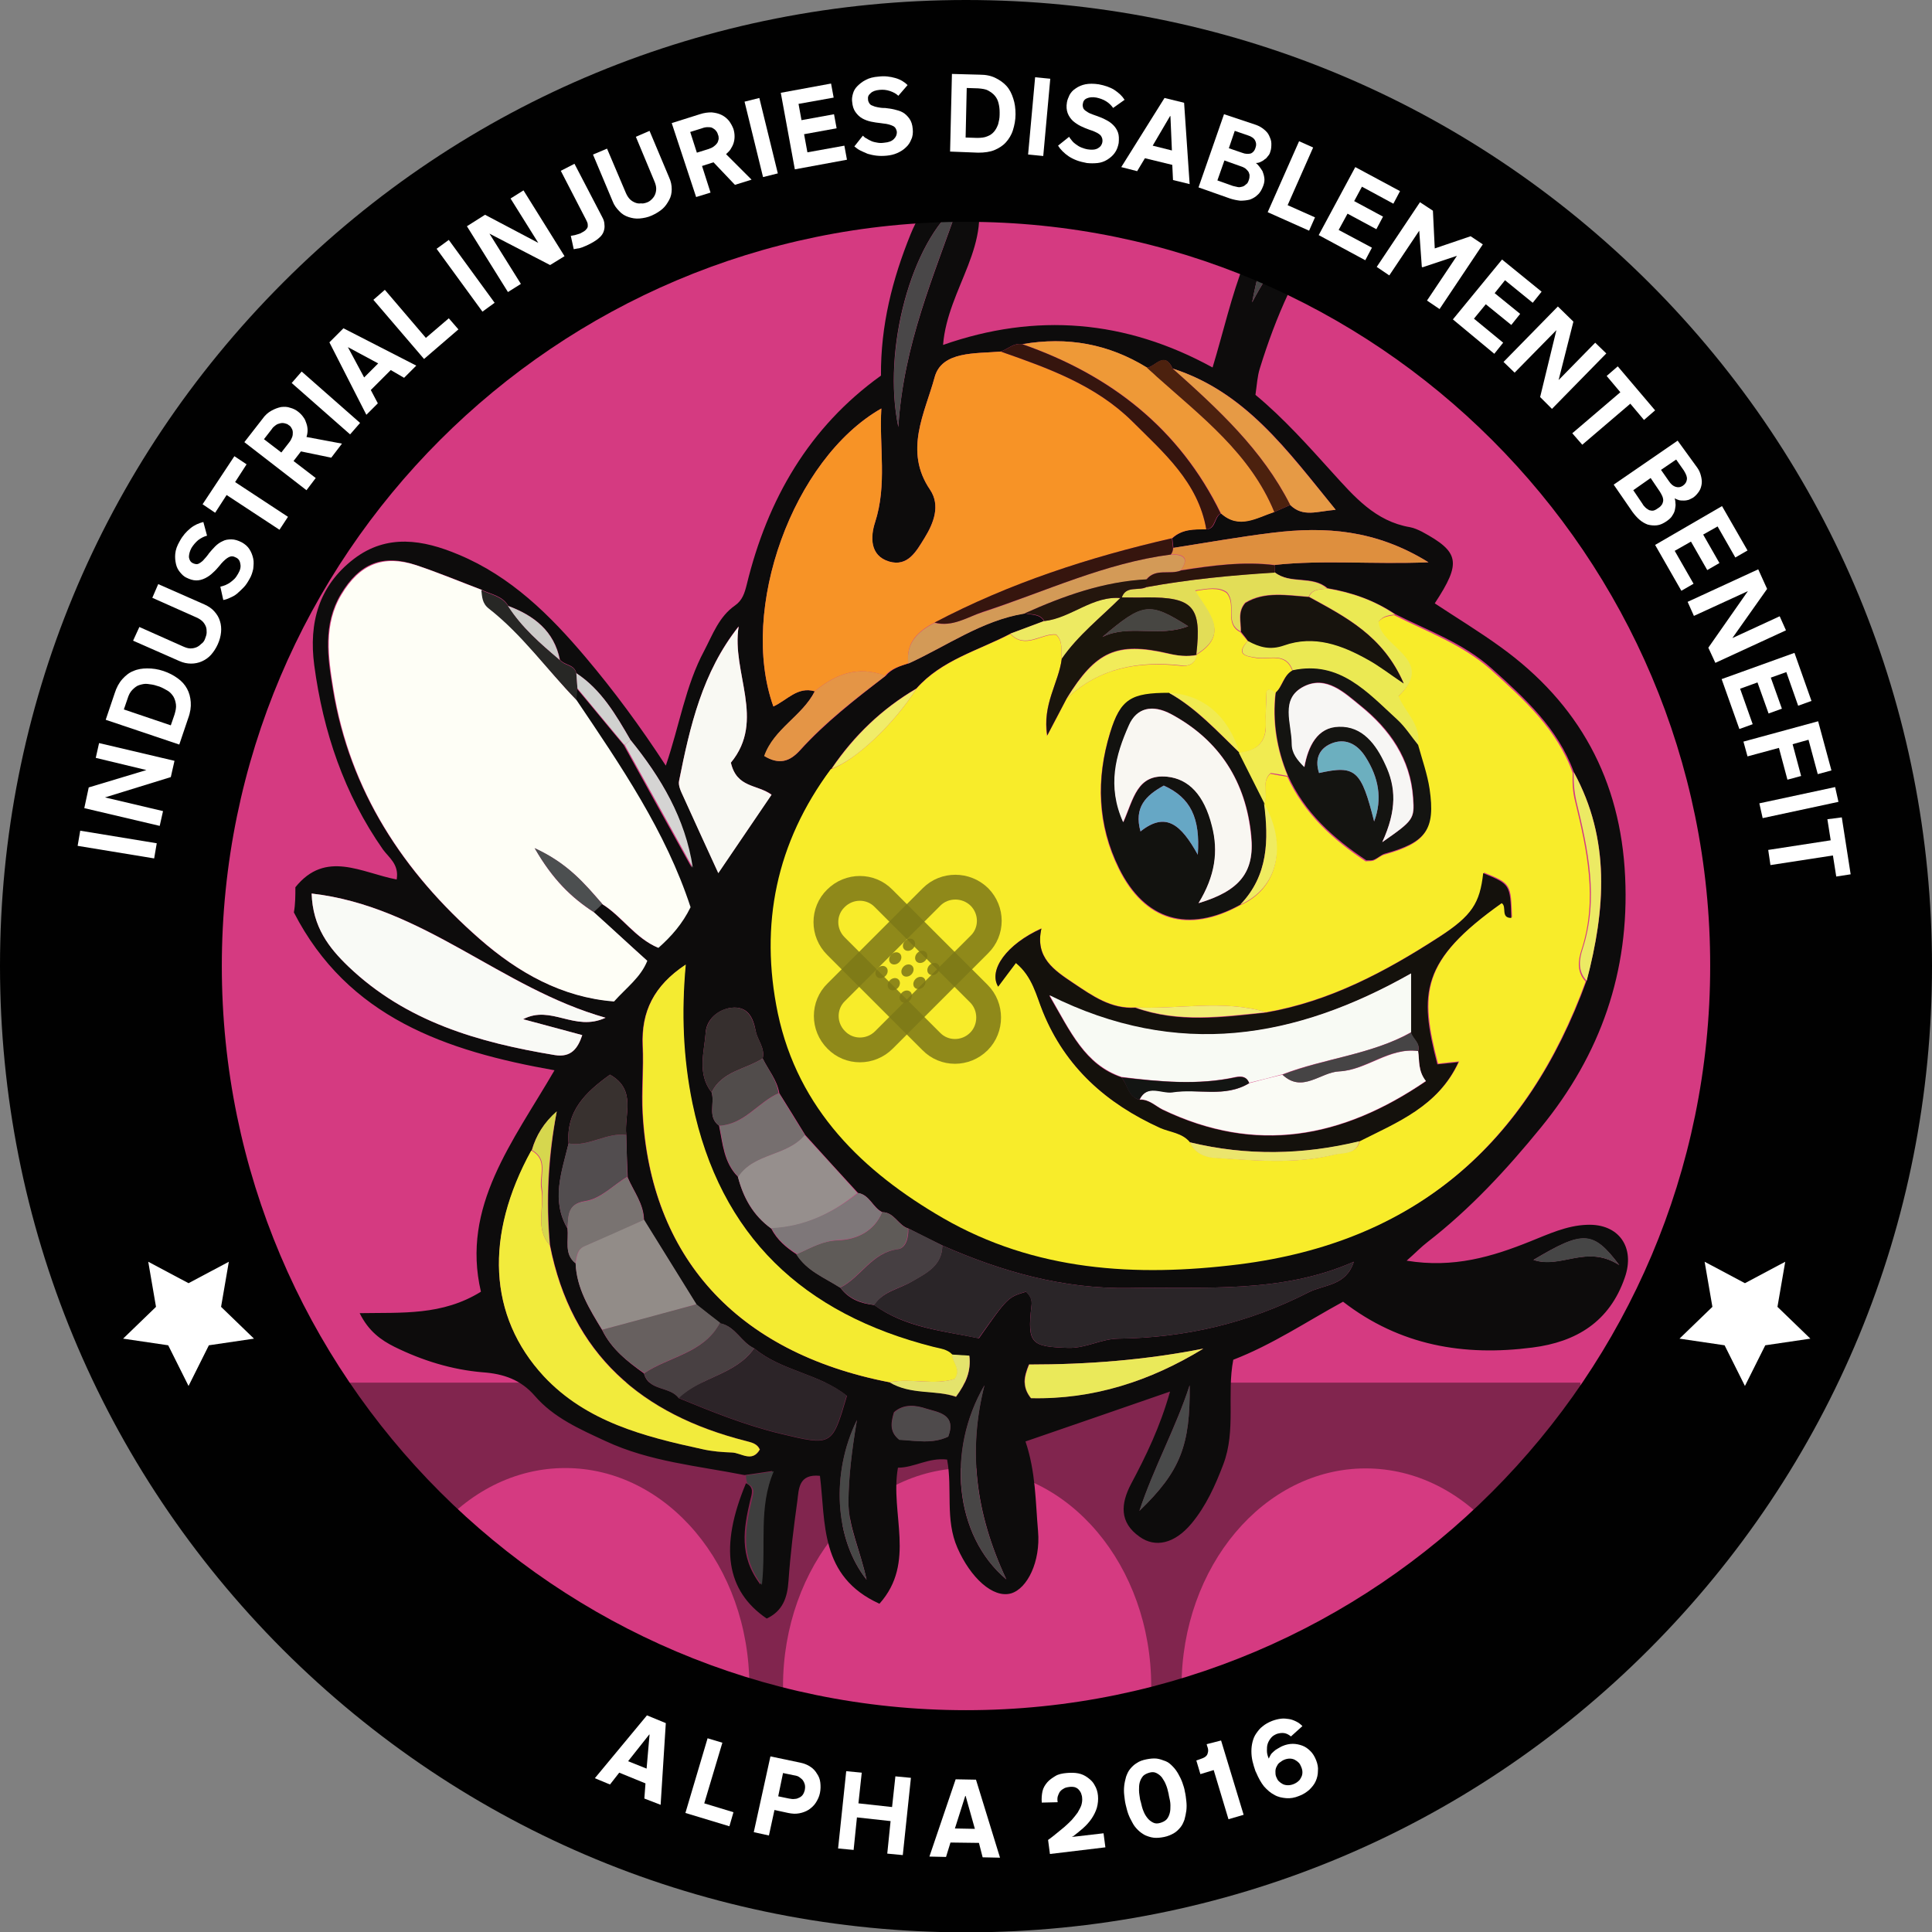 <?xml version="1.0" encoding="utf-8"?>
<!-- Generator: Adobe Illustrator 17.0.0, SVG Export Plug-In . SVG Version: 6.00 Build 0)  -->
<!DOCTYPE svg PUBLIC "-//W3C//DTD SVG 1.1//EN" "http://www.w3.org/Graphics/SVG/1.1/DTD/svg11.dtd">
<svg version="1.1" id="Layer_1" xmlns="http://www.w3.org/2000/svg" xmlns:xlink="http://www.w3.org/1999/xlink" x="0px" y="0px"
	 width="155.906px" height="155.906px" viewBox="0 0 155.906 155.906" enable-background="new 0 0 155.906 155.906"
	 xml:space="preserve">
<rect x="0" y="0" width="155.906" height="155.906" fill="#808080" stroke="none"/>
<circle fill="#D53A81" cx="77.625" cy="77.565" r="68.734"/>
<path opacity="0.4" fill="#030504" enable-background="new    " d="M127.654,111.574H28.222v26.074h2.595
	c-0.03-0.507-0.06-1.014-0.06-1.551c0-9.725,6.653-17.631,14.857-17.631s14.857,7.876,14.857,17.631c0,0.507-0.03,1.044-0.06,1.551
	h2.834c-0.03-0.507-0.06-1.014-0.06-1.551c0-9.725,6.653-17.631,14.857-17.631s14.857,7.876,14.857,17.631
	c0,0.507-0.03,1.044-0.06,1.551h2.566c-0.03-0.507-0.06-1.014-0.06-1.521c0-9.725,6.653-17.631,14.857-17.631
	s14.857,7.876,14.857,17.631c0,0.507-0.03,1.014-0.06,1.521h2.536v-26.074H127.654z"/>
<path fill="#0D0C0C" d="M23.836,71.598c2.446-3.043,5.34-1.163,8.174-0.626c0.209-1.223-0.626-1.76-1.104-2.416
	c-3.132-4.475-4.833-9.517-5.549-14.886c-0.447-3.401,0.358-6.384,3.192-8.562c2.685-2.058,5.609-1.551,8.443-0.358
	c4.236,1.76,7.399,4.893,10.292,8.323c2.267,2.685,4.385,5.549,6.444,8.711c1.104-3.222,1.581-6.444,3.103-9.278
	c0.686-1.313,1.193-2.745,2.476-3.64c0.597-0.418,0.776-0.984,0.955-1.7c1.671-6.862,5.012-12.679,10.829-16.855
	c-0.03-4.057,0.925-7.786,2.387-11.396c0.984-2.416,1.999-3.162,5.101-3.968c1.73,4.684-2.118,8.264-2.476,12.888
	c7.488-2.625,14.737-2.029,21.748,1.82c1.73-5.698,2.625-11.784,7.697-15.781c0.686,0,1.372,0,2.058,0
	c1.581,1.551,0.597,2.953-0.358,4.236c-2.595,3.52-4.296,7.458-5.579,11.605c-0.209,0.656-0.239,1.342-0.358,2.148
	c2.267,1.879,4.236,4.087,6.205,6.265c1.76,1.939,3.461,3.938,6.265,4.415c0.328,0.06,0.656,0.209,0.955,0.358
	c3.043,1.641,3.222,2.476,1.044,5.788c1.76,1.163,3.58,2.267,5.31,3.52c6.325,4.564,9.696,10.71,10.054,18.556
	c0.358,7.637-1.969,14.32-6.802,20.227c-2.774,3.401-5.698,6.563-9.159,9.248c-0.507,0.388-0.955,0.865-1.671,1.492
	c3.789,0.626,6.921-0.328,9.964-1.551c1.492-0.597,2.953-1.283,4.564-1.342c2.595-0.119,3.938,1.82,3.073,4.266
	c-1.223,3.55-3.908,5.191-7.458,5.638c-5.519,0.716-10.68-0.149-15.274-3.699c-2.953,1.611-5.698,3.461-8.86,4.684
	c-0.537,2.804,0.239,5.698-0.805,8.443c-0.656,1.73-1.402,3.371-2.566,4.773c-1.372,1.641-2.924,1.969-4.177,1.074
	c-1.671-1.163-1.521-2.685-0.716-4.236c1.223-2.297,2.357-4.624,3.162-7.488c-3.938,1.372-7.697,2.655-11.665,4.027
	c0.835,2.476,0.805,4.893,1.014,7.249c0.209,2.446-0.865,4.624-2.178,5.012c-1.462,0.418-3.282-1.283-4.326-3.669
	c-1.014-2.297-0.388-4.743-0.835-7.13c-1.492-0.179-2.655,0.656-3.968,0.656c-0.656,3.699,1.492,7.637-1.492,10.978
	c-4.863-2.208-4.326-6.563-4.803-10.322c-1.73-0.179-1.7,1.074-1.82,1.999c-0.298,2.148-0.567,4.326-0.716,6.474
	c-0.09,1.372-0.477,2.446-1.76,3.043c-3.282-2.237-3.819-5.788-1.671-10.919c0.686,0.328,0.477,0.835,0.328,1.432
	c-0.507,2.208-0.925,4.415,0.835,6.742c0.358-3.252-0.268-6.235,0.955-9.159c-0.955,0.149-1.611,0.239-2.237,0.328
	c-3.759-0.746-7.637-1.074-11.217-2.745c-2.058-0.955-4.177-1.879-5.698-3.64c-1.134-1.313-2.536-1.79-4.206-1.909
	c-2.506-0.209-4.893-0.955-7.13-2.058c-1.074-0.537-2.088-1.253-2.804-2.715c3.431-0.06,6.653,0.209,9.785-1.73
	c-1.611-6.891,2.595-12.112,5.937-17.87c-8.771-1.551-16.676-4.266-21.032-12.739C23.836,72.971,23.836,72.285,23.836,71.598z
	 M50.865,59.695c-1.163-2.029-2.357-4.057-4.356-5.37c-0.149-0.716-0.925-0.626-1.313-1.074c-0.477-2.327-2.088-3.58-4.177-4.356
	c-0.477-0.835-1.402-0.925-2.178-1.313c-1.76-0.686-3.52-1.402-5.31-1.999c-2.655-0.895-4.535-0.119-6.026,2.357
	c-1.462,2.446-1.074,5.101-0.656,7.637c1.342,8.204,5.668,14.767,11.814,20.167c3.103,2.715,6.623,4.714,10.829,5.042
	c1.014-1.104,2.148-1.909,2.685-3.282c-1.432-1.313-2.864-2.595-4.296-3.908c0.239-0.209,0.447-0.447,0.686-0.656
	c1.611,1.014,2.655,2.745,4.505,3.52c1.044-0.925,1.939-1.909,2.595-3.282c-1.999-6.116-5.638-11.396-9.218-16.736
	c0.03-0.298,0.06-0.626,0.06-0.925c1.283,1.521,2.536,3.073,3.819,4.594c1.82,3.311,3.669,6.623,5.489,9.904
	C55.31,66.05,53.341,62.768,50.865,59.695z M84.247,50.119c-0.895,0.328-1.82,0.686-2.715,1.014
	c-2.595,1.372-5.549,2.118-7.577,4.415c-2.774,1.641-5.042,3.789-6.832,6.444c-4.385,5.907-5.788,12.53-4.266,19.69
	c1.641,7.756,6.891,12.798,13.335,16.527c7.369,4.266,15.483,4.773,23.896,3.729c14.2-1.79,23.18-9.666,27.953-22.822
	c1.521-5.728,1.939-11.366-1.044-16.826c-1.283-3.52-3.938-5.937-6.623-8.353c-2.297-2.058-5.131-3.043-7.786-4.385
	c-1.671-1.104-3.49-1.76-5.459-2.088c-1.223-1.074-3.013-0.298-4.266-1.283c0-0.209,0.03-0.388,0.03-0.597
	c3.908-0.418,7.846-0.03,12.381-0.209c-4.266-2.655-8.353-2.894-12.56-2.387c-2.685,0.328-5.37,0.805-8.025,1.223
	c-0.03-0.268-0.06-0.537-0.09-0.776c0.805-0.746,1.79-0.746,2.774-0.716c0.776-0.06,0.597-1.014,1.163-1.283
	c1.462,1.283,2.894,0.328,4.296-0.119c0.418-0.179,0.865-0.388,1.283-0.567c1.044,1.014,2.148,0.507,3.669,0.388
	c-3.908-4.833-7.279-9.517-13.156-11.396c-0.656-1.432-1.372-0.179-2.058-0.06c-3.103-1.939-6.474-2.536-10.083-1.909
	c-0.686-0.119-1.134,0.388-1.73,0.597c-2.029,0.179-4.773-0.06-5.34,2.088c-0.776,2.864-2.506,5.907-0.358,9.069
	c0.835,1.253,0.298,2.655-0.447,3.878c-0.656,1.044-1.342,2.357-2.864,1.909c-1.581-0.477-1.521-2.029-1.134-3.162
	c0.984-3.013,0.328-6.056,0.507-9.188c-7.13,4.057-11.515,16.229-8.711,24.045c1.074-0.477,1.939-1.641,3.341-1.223
	c-1.014,1.999-3.282,3.013-4.057,5.221c1.223,0.746,2.058,0.418,2.864-0.447c2.058-2.267,4.475-4.147,6.921-6.026
	c0.507-0.597,1.193-0.805,1.879-1.014c3.073-1.402,5.907-3.461,9.338-4.027C83.233,49.642,83.889,49.522,84.247,50.119z
	 M61.545,85.411c0.209-0.865-0.447-1.492-0.567-2.237c-0.209-1.104-0.656-1.999-1.969-1.85c-1.104,0.149-1.999,0.984-2.058,1.969
	c-0.119,1.611-0.716,3.341,0.477,4.863c0.268,0.895-0.358,1.969,0.597,2.685c0.298,1.462,0.388,2.983,1.521,4.117
	c0.418,1.671,1.223,3.132,2.685,4.177c0.477,0.925,1.223,1.551,2.058,2.088c0.835,1.342,2.267,1.879,3.52,2.685
	c0.686,0.925,1.641,1.283,2.745,1.402c2.536,1.85,5.579,2.088,8.443,2.685c2.327-3.311,2.327-3.311,3.819-3.759
	c0.298,0.328,0.507,0.597,0.418,1.163c-0.358,3.043,0,3.282,2.983,3.371c1.432,0.03,2.625-0.716,3.998-0.746
	c5.4-0.06,10.531-1.253,15.364-3.729c1.283-0.656,3.043-0.507,3.669-2.476c-5.877,2.595-12.023,1.999-18.108,2.118
	c-5.34,0.089-10.292-1.313-15.095-3.431c-0.925-0.447-1.82-0.895-2.745-1.372c-0.805-0.239-1.134-1.313-2.088-1.313
	c-0.776-0.358-1.014-1.402-1.969-1.551c-1.432-1.551-2.864-3.132-4.266-4.684c-0.686-1.134-1.402-2.267-2.088-3.371
	C62.708,87.141,61.992,86.336,61.545,85.411z M50.537,91.586c-0.179-1.641,0.865-3.64-1.313-4.863
	c-1.999,1.432-3.55,2.953-3.341,5.549c-0.537,2.267-1.432,4.564-0.09,6.862c0.119,0.955-0.298,2.058,0.656,2.804
	c0.089,2.058,1.134,3.729,2.148,5.4c0.746,1.521,2.029,2.536,3.371,3.49c0.388,1.462,2.088,1.014,2.804,1.999
	c2.685,1.104,5.34,2.178,8.174,2.864c4.206,1.014,4.206,1.014,5.4-3.043c-2.208-1.79-5.28-1.999-7.458-3.819
	c-1.074-0.477-1.521-1.79-2.774-2.029c-0.626-0.507-1.253-0.984-1.909-1.492c-1.402-2.267-2.834-4.564-4.236-6.832
	c0-1.313-0.835-2.327-1.313-3.461C50.596,93.854,50.566,92.72,50.537,91.586z M42.899,92.839c-3.789,6.862-3.52,13.365,1.014,18.228
	c3.401,3.669,8.085,4.863,12.798,5.877c0.776,0.179,1.581,0.239,2.387,0.268c0.746,0.03,1.611,0.835,2.237-0.239
	c-0.209-0.477-0.656-0.567-1.104-0.686c-8.413-2.148-14.111-6.981-15.841-15.811c-0.328-3.61-0.119-7.19,0.537-10.77
	C43.884,90.602,43.257,91.646,42.899,92.839z M71.777,111.544c1.73,1.014,3.699,0.567,5.37,1.193
	c0.835-1.134,1.223-2.088,1.074-3.311c-0.507-0.03-0.955-0.06-1.402-0.089c-0.418-0.447-0.984-0.477-1.551-0.626
	c-10.412-2.655-17.184-8.89-19.421-19.66c-0.746-3.64-0.895-7.279-0.537-11.187c-2.566,1.7-3.58,3.789-3.461,6.533
	c0.089,1.82-0.119,3.669,0,5.489C52.505,101.312,59.307,109.128,71.777,111.544z M48.866,82.129
	c-8.472-2.416-14.708-9.009-23.717-10.024c0.089,2.715,1.402,4.385,2.953,5.877c4.654,4.475,10.531,6.146,16.676,7.16
	c1.313,0.209,1.85-0.537,2.208-1.611c-1.521-0.418-3.013-0.805-4.773-1.283C44.51,81.055,46.36,83.293,48.866,82.129z
	 M58.979,61.545c2.834-3.431,0.03-7.279,0.626-11.008c-2.924,3.699-3.908,8.055-4.803,12.44c-0.09,0.388,0.149,0.865,0.328,1.253
	c0.895,1.969,1.79,3.938,2.834,6.205c1.551-2.267,2.924-4.296,4.296-6.325C61.067,63.275,59.457,63.603,58.979,61.545z
	 M97.105,108.83c-4.654,0.925-9.367,1.283-14.081,1.283c-0.418,1.014-0.567,1.82,0.149,2.715
	C88.215,112.946,92.809,111.455,97.105,108.83z M77.356,16.497c-3.819,2.983-6.175,11.754-4.863,17.959
	C72.911,27.774,75.387,22.225,77.356,16.497z M79.444,111.783c-3.073,5.221-2.446,12.142,1.76,15.662
	C78.669,122.016,78.132,116.974,79.444,111.783z M91.944,121.926c3.311-3.192,4.117-5.28,4.057-10.143
	C94.868,115.244,93.108,118.406,91.944,121.926z M106.413,15.423c-3.64,1.909-4.684,5.34-5.37,8.98
	C102.654,21.33,104.892,18.586,106.413,15.423z M76.521,115.93c0.686-1.82-0.835-1.969-1.79-2.267
	c-0.805-0.268-1.79-0.418-2.595,0.298c-0.239,0.805-0.388,1.581,0.418,2.208C73.896,116.258,75.238,116.556,76.521,115.93z
	 M69.928,127.475c-0.537-2.476-1.462-4.266-1.462-6.325c0.03-1.969,0.239-3.908,0.686-6.563
	C67.034,118.913,67.362,124.223,69.928,127.475z M130.667,102.087c-2.118-2.804-2.953-2.774-6.921-0.418
	C125.983,102.416,128.012,100.387,130.667,102.087z"/>
<path fill="#3E3E3E" d="M60.202,119.062c0.656-0.09,1.283-0.179,2.237-0.328c-1.253,2.924-0.597,5.907-0.955,9.159
	c-1.76-2.297-1.342-4.535-0.835-6.742c0.149-0.597,0.358-1.074-0.328-1.432C60.232,119.51,60.202,119.301,60.202,119.062z"/>
<path fill="#F8EC2A" d="M73.955,55.578c2.029-2.297,4.982-3.073,7.577-4.415c1.223,1.283,2.506-0.06,3.699,0.06
	c0.597,0.597,0.358,1.313,0.447,1.969c-0.268,1.939-1.581,3.669-1.193,6.205c0.686-1.253,1.134-2.148,1.581-3.013
	c2.625-2.506,5.788-3.043,9.248-2.655c0.597,0.06,1.104-0.149,1.253-0.835l-0.06-0.03c2.834-1.7,0.925-3.431-0.089-5.161
	c1.014-0.179,1.909-0.328,2.566,0.149c0.835,1.014-0.239,2.476,1.104,3.162c0.209,0.239,0.388,0.477,0.597,0.716
	c-1.014,1.104-0.179,1.223,0.716,1.372c1.044,0.149,2.357-0.477,2.894,1.044c-0.776,0.388-0.835,1.313-1.402,1.82
	c-0.149-0.119-0.298-0.239-0.477-0.298c-0.03-0.03-0.209,0.09-0.209,0.149c-0.03,0.865-0.089,1.76-0.06,2.625
	c0.03,1.521-0.805,2.178-2.178,2.327l0.03,0.03c-0.895-2.953-2.894-4.654-5.698-4.833c-3.013,0-3.908,0.477-4.743,3.222
	c-1.134,3.699-1.014,7.428,0.716,10.919c2.088,4.236,5.609,5.251,9.785,2.953c3.043-1.313,3.848-4.773,1.909-8.204l0.06,0.09
	c0.298-0.805-0.268-1.79,0.477-2.506c0.477,0.09,0.925,0.179,1.372,0.239c1.372,2.983,3.669,5.072,6.325,6.832
	c0.209-0.03,0.447,0,0.626-0.06c0.298-0.119,0.567-0.388,0.865-0.477c3.341-0.925,4.087-1.939,3.61-5.221
	c-0.179-1.193-0.626-2.357-0.925-3.55c0.239-1.641-1.074-2.655-1.581-3.968c3.103-2.953-1.521-3.968-1.611-5.996
	c0.418-0.537,0.895-0.507,1.313-0.597c2.655,1.342,5.489,2.357,7.786,4.385c2.685,2.416,5.37,4.833,6.623,8.353
	c-0.03,0.776,0,1.551,0.209,2.327c0.955,3.938,1.82,7.876,0.507,11.933c-0.268,0.805-0.418,1.79,0.328,2.566
	c-4.803,13.156-13.783,21.032-27.953,22.822c-8.383,1.044-16.497,0.537-23.896-3.729c-6.444-3.729-11.694-8.771-13.335-16.527
	c-1.492-7.19-0.119-13.783,4.266-19.69C69.033,61.366,72.106,58.472,73.955,55.578z M102.177,81.682
	c-3.49-1.044-7.041-0.209-10.561-0.388c-1.969,0.119-3.461-0.955-4.982-1.969c-1.551-1.044-3.132-2.058-2.595-4.415
	c-2.804,1.283-4.296,3.371-3.49,4.684c0.477-0.626,0.925-1.223,1.432-1.909c1.313,1.074,1.641,2.595,2.178,3.938
	c1.82,4.505,5.131,7.428,9.457,9.367c0.805,0.358,1.79,0.418,2.416,1.163c0.328,0.865,1.223,1.193,1.909,1.253
	c3.282,0.239,6.593,0.567,9.845-0.268c0.686-0.179,1.7,0,1.939-1.074c3.073-1.551,6.384-2.834,8.025-6.414
	c-0.686,0.06-1.193,0.119-1.7,0.179c-1.492-5.728-1.372-8.353,5.191-13.007c0.447,0.268-0.119,1.193,0.776,1.193
	c-0.09-2.715-0.09-2.715-2.267-3.61c-0.268,2.416-0.895,3.461-3.61,5.191C111.813,78.4,107.308,80.787,102.177,81.682z"/>
<path fill="#FEFEF6" d="M46.509,56.473c3.58,5.31,7.22,10.62,9.218,16.736c-0.656,1.342-1.551,2.357-2.595,3.282
	c-1.85-0.776-2.894-2.506-4.505-3.52c-1.402-1.611-2.774-3.282-5.459-4.505c1.462,2.566,2.983,3.998,4.773,5.161
	c1.432,1.283,2.834,2.595,4.296,3.908c-0.537,1.342-1.671,2.148-2.685,3.282c-4.206-0.328-7.727-2.327-10.829-5.042
	c-6.146-5.37-10.471-11.933-11.814-20.167c-0.418-2.566-0.805-5.221,0.656-7.637c1.462-2.446,3.371-3.222,6.026-2.357
	c1.79,0.597,3.55,1.342,5.31,1.999c0.09,0.537,0.06,1.074,0.597,1.492C42.154,51.193,44.152,54.027,46.509,56.473z"/>
<path fill="#F79326" d="M65.751,55.787c-1.372-0.418-2.237,0.716-3.341,1.223c-2.804-7.846,1.581-19.988,8.711-24.045
	c-0.179,3.132,0.477,6.146-0.507,9.188c-0.358,1.134-0.447,2.685,1.134,3.162c1.521,0.447,2.208-0.835,2.864-1.909
	c0.746-1.193,1.283-2.625,0.447-3.878c-2.148-3.132-0.418-6.205,0.358-9.069c0.567-2.148,3.311-1.909,5.34-2.088
	c3.819,1.342,7.667,2.715,10.62,5.638c2.536,2.506,5.31,4.893,5.967,8.711c-0.984,0-1.969-0.03-2.774,0.716
	c-6.653,1.521-13.097,3.64-19.153,6.802c-1.342,0.686-2.327,1.611-2.118,3.282c-0.686,0.239-1.402,0.418-1.879,1.014
	C69.271,53.699,67.422,54.385,65.751,55.787z"/>
<path fill="#F4EB31" d="M71.777,111.544c-12.47-2.416-19.272-10.233-19.898-21.688c-0.089-1.82,0.09-3.669,0-5.489
	c-0.119-2.745,0.895-4.833,3.461-6.533c-0.358,3.908-0.209,7.548,0.537,11.187c2.237,10.77,8.98,17.005,19.421,19.66
	c0.567,0.149,1.134,0.179,1.551,0.626c0,0.626,0.776,1.163,0.209,1.969C75.357,111.813,73.538,111.186,71.777,111.544z"/>
<path fill="#2A2528" d="M76.043,100.506c4.803,2.118,9.755,3.52,15.095,3.431c6.086-0.119,12.231,0.477,18.108-2.118
	c-0.626,1.969-2.387,1.82-3.669,2.476c-4.803,2.476-9.964,3.669-15.364,3.729c-1.402,0.03-2.566,0.776-3.998,0.746
	c-2.983-0.089-3.311-0.328-2.983-3.371c0.06-0.567-0.119-0.835-0.447-1.163c-1.462,0.447-1.462,0.447-3.819,3.759
	c-2.864-0.597-5.877-0.865-8.443-2.685c0.716-1.104,2.029-1.283,3.073-1.909C74.79,102.714,76.014,102.117,76.043,100.506z"/>
<path fill="#F9FAF6" d="M48.866,82.129c-2.506,1.163-4.385-1.074-6.653,0.119c1.76,0.477,3.252,0.865,4.773,1.283
	c-0.358,1.074-0.895,1.82-2.208,1.611c-6.146-1.014-11.993-2.685-16.676-7.16c-1.551-1.492-2.864-3.162-2.953-5.877
	C34.188,73.15,40.393,79.743,48.866,82.129z"/>
<path fill="#F2EB3C" d="M44.361,100.476c1.73,8.83,7.428,13.693,15.841,15.811c0.447,0.119,0.895,0.209,1.104,0.686
	c-0.626,1.074-1.492,0.268-2.237,0.239c-0.805-0.03-1.611-0.089-2.387-0.268c-4.684-1.014-9.367-2.208-12.798-5.877
	c-4.505-4.863-4.773-11.396-1.014-18.228c1.372,0.746,0.626,2.029,0.805,3.073C43.973,97.433,43.138,99.104,44.361,100.476z"/>
<path fill="#F9F9F3" d="M58.979,61.545c0.477,2.058,2.118,1.73,3.282,2.595c-1.372,2.029-2.745,4.027-4.296,6.325
	c-1.044-2.267-1.939-4.236-2.834-6.205c-0.179-0.388-0.418-0.865-0.328-1.253c0.865-4.385,1.879-8.771,4.803-12.44
	C59.009,54.266,61.813,58.114,58.979,61.545z"/>
<path fill="#EE9937" d="M102.833,41.318c-1.432,0.477-2.834,1.432-4.296,0.119c-3.371-6.891-8.92-11.187-16.02-13.663
	c3.61-0.626,6.951-0.03,10.083,1.909c0.239,0.239,0.507,0.447,0.746,0.686C96.956,33.621,100.894,36.575,102.833,41.318z"/>
<path fill="#2C2428" d="M60.859,108.8c2.208,1.85,5.251,2.029,7.458,3.819c-1.193,4.087-1.163,4.057-5.4,3.043
	c-2.834-0.686-5.489-1.76-8.174-2.864C56.563,111.097,59.367,110.948,60.859,108.8z"/>
<path fill="#928C88" d="M48.597,107.308c-1.014-1.671-2.088-3.341-2.148-5.4c0.119-0.537,0.119-1.104,0.746-1.372
	c1.581-0.716,3.192-1.432,4.773-2.118c1.402,2.267,2.834,4.564,4.236,6.832C53.669,105.966,51.133,106.652,48.597,107.308z"/>
<path fill="#968F8D" d="M62.231,99.134c-1.432-1.044-2.237-2.476-2.685-4.177c1.283-1.939,3.968-1.641,5.37-3.371
	c1.432,1.551,2.864,3.132,4.266,4.684C67.183,97.911,64.916,99.015,62.231,99.134z"/>
<path fill="#EBE953" d="M112.559,49.582c-0.447,0.089-0.925,0.06-1.313,0.597c0.119,2.029,4.714,3.043,1.611,5.996
	c0.537,1.313,1.85,2.327,1.581,3.968c-0.567-0.686-1.044-1.462-1.7-2.058c-2.387-2.178-4.624-4.773-8.413-3.968
	c-0.537-1.521-1.85-0.895-2.894-1.044c-0.895-0.119-1.73-0.239-0.716-1.372c0.925,0.477,1.79,0.746,2.894,0.358
	c2.446-0.865,4.684-0.03,6.802,1.163c0.865,0.477,1.671,1.104,2.864,1.909c-1.671-3.848-4.714-5.37-7.637-6.981
	c0.298-0.656,0.925-0.567,1.492-0.656C109.068,47.822,110.918,48.448,112.559,49.582z"/>
<path fill="#DE8F3E" d="M94.689,44.212c2.685-0.418,5.34-0.895,8.025-1.223c4.177-0.507,8.264-0.268,12.56,2.387
	c-4.535,0.179-8.472-0.209-12.381,0.209c-2.566-0.298-5.072,0.03-7.577,0.418c0.686-1.044,0.149-1.283-0.805-1.283
	C94.599,44.6,94.659,44.421,94.689,44.212z"/>
<path fill="#D39A57" d="M94.48,44.749c0.955,0,1.521,0.239,0.805,1.283c-0.895,0.358-2.058-0.209-2.804,0.746
	c-3.49,0.179-6.683,1.313-9.845,2.745c-3.431,0.567-6.265,2.625-9.338,4.027c-0.209-1.671,0.776-2.595,2.118-3.282
	c1.432,0.358,2.625-0.477,3.908-0.865C84.367,47.732,89.17,45.435,94.48,44.749z"/>
<path fill="#67605F" d="M48.597,107.308c2.536-0.686,5.072-1.372,7.607-2.058c0.626,0.507,1.253,0.984,1.909,1.492
	c-1.313,2.446-4.087,2.685-6.116,4.057C50.626,109.874,49.343,108.859,48.597,107.308z"/>
<path fill="#EAE95A" d="M97.105,108.83c-4.296,2.625-8.89,4.117-13.902,3.998c-0.716-0.895-0.567-1.7-0.149-2.715
	C87.738,110.112,92.422,109.754,97.105,108.83z"/>
<path fill="#E2DD57" d="M107.099,47.494c-0.537,0.089-1.193,0-1.492,0.656c-1.76-0.119-3.55-0.477-5.131,0.477
	c-0.656,0.776-0.328,1.581-0.358,2.327c-1.342-0.686-0.268-2.148-1.104-3.162c-0.656-0.477-1.551-0.298-2.566-0.149
	c1.014,1.73,2.894,3.461,0.09,5.161c0.447-3.848-0.239-4.624-4.057-4.594c-0.686,0-1.342,0-2.029,0l0.03,0.06
	c0.358-1.074,1.372-0.537,2.058-0.895c3.401-0.626,6.862-0.955,10.322-1.193C104.116,47.195,105.876,46.42,107.099,47.494z"/>
<path fill="#E69A45" d="M94.629,29.743c5.847,1.879,9.218,6.593,13.156,11.396c-1.521,0.119-2.625,0.626-3.669-0.388
	C101.879,36.277,98.269,32.995,94.629,29.743z"/>
<path fill="#36150E" d="M82.487,27.774c7.1,2.476,12.679,6.802,16.02,13.663c-0.567,0.268-0.388,1.193-1.163,1.283
	c-0.656-3.819-3.461-6.205-5.967-8.711c-2.953-2.924-6.772-4.296-10.62-5.638C81.354,28.162,81.801,27.655,82.487,27.774z"/>
<path fill="#494748" d="M77.356,16.497c-1.999,5.728-4.445,11.277-4.863,17.959C71.211,28.252,73.538,19.481,77.356,16.497z"/>
<path fill="#524D4F" d="M45.793,99.134c-1.342-2.297-0.477-4.564,0.09-6.862c1.641,0.298,3.043-0.895,4.654-0.686
	c0.03,1.134,0.06,2.267,0.09,3.371c-1.134,0.656-2.088,1.76-3.431,1.969C45.763,97.165,45.883,98.149,45.793,99.134z"/>
<path fill="#E49546" d="M65.751,55.787c1.671-1.402,3.52-2.088,5.698-1.253c-2.416,1.85-4.863,3.729-6.921,6.026
	c-0.776,0.865-1.641,1.193-2.864,0.447C62.44,58.8,64.737,57.786,65.751,55.787z"/>
<path fill="#5F5B58" d="M71.181,97.821c0.984,0,1.283,1.074,2.088,1.313c0.03,0.716-0.179,1.581-0.835,1.671
	c-2.118,0.268-2.983,2.267-4.654,3.103c-1.253-0.805-2.685-1.342-3.52-2.685c1.104-0.477,2.058-1.104,3.401-1.134
	C69.122,100.029,70.554,99.373,71.181,97.821z"/>
<path fill="#766F6F" d="M64.946,91.586c-1.432,1.73-4.087,1.432-5.37,3.371c-1.134-1.134-1.223-2.685-1.521-4.117
	c2.029-0.089,3.132-1.879,4.803-2.625C63.544,89.349,64.26,90.482,64.946,91.586z"/>
<path fill="#484042" d="M51.969,110.828c2.029-1.372,4.803-1.611,6.116-4.057c1.253,0.239,1.7,1.551,2.774,2.029
	c-1.492,2.148-4.296,2.297-6.086,4.027C54.057,111.843,52.356,112.26,51.969,110.828z"/>
<path fill="#463F42" d="M67.81,103.907c1.671-0.835,2.536-2.834,4.654-3.103c0.656-0.089,0.865-0.955,0.835-1.671
	c0.925,0.447,1.82,0.895,2.745,1.372c0,1.611-1.223,2.208-2.416,2.894c-1.044,0.597-2.357,0.776-3.073,1.909
	C69.48,105.16,68.496,104.802,67.81,103.907z"/>
<path fill="#362F2E" d="M57.428,88.156c-1.193-1.521-0.597-3.252-0.477-4.863c0.089-0.984,0.955-1.85,2.058-1.969
	c1.283-0.149,1.73,0.746,1.969,1.85c0.149,0.746,0.776,1.402,0.567,2.237C60.172,86.306,58.263,86.425,57.428,88.156z"/>
<path fill="#797371" d="M45.793,99.134c0.09-0.984-0.06-1.969,1.402-2.178c1.342-0.209,2.267-1.313,3.431-1.969
	c0.477,1.134,1.313,2.148,1.313,3.461c-1.581,0.716-3.192,1.432-4.773,2.118c-0.626,0.268-0.626,0.865-0.746,1.372
	C45.495,101.163,45.912,100.089,45.793,99.134z"/>
<path fill="#36150E" d="M94.48,44.749c-5.31,0.686-10.113,2.983-15.155,4.624c-1.253,0.418-2.446,1.253-3.908,0.865
	c6.056-3.192,12.5-5.28,19.153-6.802c0.03,0.268,0.06,0.537,0.089,0.776C94.659,44.421,94.599,44.6,94.48,44.749z"/>
<path fill="#4C210E" d="M94.629,29.743c3.64,3.252,7.22,6.533,9.487,11.008c-0.418,0.179-0.865,0.388-1.283,0.567
	c-1.939-4.714-5.877-7.697-9.517-10.949c-0.239-0.239-0.507-0.447-0.746-0.686C93.257,29.534,93.973,28.281,94.629,29.743z"/>
<path fill="#38312F" d="M50.537,91.586c-1.611-0.209-3.043,0.984-4.654,0.686c-0.209-2.595,1.342-4.117,3.341-5.549
	C51.402,87.947,50.358,89.945,50.537,91.586z"/>
<path fill="#484646" d="M79.444,111.783c-1.313,5.191-0.805,10.203,1.76,15.662C76.998,123.925,76.401,117.004,79.444,111.783z"/>
<path fill="#7E7779" d="M71.181,97.821c-0.656,1.551-2.058,2.178-3.461,2.237c-1.342,0.06-2.297,0.656-3.401,1.134
	c-0.835-0.537-1.611-1.163-2.058-2.088c2.655-0.119,4.952-1.223,6.981-2.834C70.166,96.419,70.405,97.463,71.181,97.821z"/>
<path fill="#514C4B" d="M57.428,88.156c0.835-1.73,2.745-1.85,4.117-2.745c0.447,0.925,1.134,1.73,1.283,2.804
	c-1.671,0.746-2.774,2.536-4.803,2.625C57.07,90.124,57.696,89.051,57.428,88.156z"/>
<path fill="#ECEA64" d="M128.042,79.146c-0.746-0.776-0.597-1.76-0.328-2.566c1.313-4.057,0.447-7.995-0.507-11.933
	c-0.179-0.805-0.239-1.551-0.209-2.327C129.981,67.75,129.533,73.418,128.042,79.146z"/>
<path fill="#494A4A" d="M91.944,121.926c1.163-3.52,2.953-6.683,4.057-10.143C96.061,116.616,95.256,118.734,91.944,121.926z"/>
<path fill="#454545" d="M106.413,15.423c-1.521,3.162-3.759,5.877-5.37,8.98C101.729,20.764,102.774,17.333,106.413,15.423z"/>
<path fill="#4E4A4B" d="M76.521,115.93c-1.283,0.597-2.625,0.328-3.938,0.268c-0.805-0.656-0.656-1.402-0.418-2.208
	c0.776-0.716,1.79-0.567,2.595-0.298C75.685,113.991,77.207,114.11,76.521,115.93z"/>
<path fill="#EDEA62" d="M85.679,53.162c-0.089-0.656,0.149-1.372-0.447-1.969c-1.193-0.119-2.506,1.223-3.699-0.06
	c0.895-0.328,1.82-0.686,2.715-1.014c2.178-0.268,3.908-2.088,6.235-1.85l-0.03-0.06C88.842,49.821,87.022,51.253,85.679,53.162z"/>
<path fill="#272725" d="M46.509,56.473c-2.387-2.446-4.356-5.251-7.07-7.369c-0.537-0.418-0.537-0.955-0.597-1.492
	c0.746,0.388,1.671,0.477,2.178,1.313c1.104,1.73,2.625,3.043,4.177,4.356c0.358,0.447,1.163,0.358,1.313,1.074
	c0.03,0.418,0.06,0.805,0.09,1.223C46.569,55.847,46.539,56.145,46.509,56.473z"/>
<path fill="#D5D4D3" d="M50.865,59.695c2.476,3.043,4.445,6.354,5.042,10.322c-1.82-3.311-3.669-6.623-5.489-9.904
	C50.566,59.993,50.716,59.844,50.865,59.695z"/>
<path fill="#474847" d="M69.928,127.475c-2.566-3.252-2.894-8.562-0.776-12.888c-0.447,2.655-0.656,4.594-0.686,6.563
	C68.436,123.209,69.391,124.999,69.928,127.475z"/>
<path fill="#24160D" d="M90.512,48.269c-2.327-0.239-4.057,1.611-6.235,1.85c-0.358-0.626-1.014-0.507-1.581-0.626
	c3.132-1.402,6.354-2.566,9.845-2.745c0.03,0.209,0.03,0.388,0.03,0.597C91.885,47.732,90.84,47.195,90.512,48.269z"/>
<path fill="#2B150C" d="M92.541,47.374c0-0.209,0-0.388-0.03-0.597c0.746-0.955,1.879-0.358,2.804-0.746
	c2.506-0.388,5.012-0.746,7.577-0.418c0,0.209-0.03,0.388-0.03,0.597C99.402,46.42,95.972,46.748,92.541,47.374z"/>
<path fill="#D6D74E" d="M44.361,100.476c-1.223-1.372-0.388-3.073-0.626-4.594c-0.179-1.044,0.537-2.327-0.805-3.073
	c0.328-1.193,0.984-2.237,1.999-3.132C44.212,93.317,44.033,96.896,44.361,100.476z"/>
<path fill="#F0EC69" d="M73.955,55.578c-1.85,2.894-4.922,5.788-6.832,6.444C68.943,59.367,71.181,57.189,73.955,55.578z"/>
<path fill="#464646" d="M130.667,102.087c-2.655-1.7-4.684,0.358-6.921-0.418C127.743,99.283,128.549,99.253,130.667,102.087z"/>
<path fill="#4C4F50" d="M47.911,73.597c-1.79-1.163-3.311-2.625-4.773-5.161c2.685,1.223,4.057,2.894,5.459,4.505
	C48.389,73.18,48.15,73.388,47.911,73.597z"/>
<path fill="#E4E36C" d="M71.777,111.544c1.76-0.358,3.58,0.268,5.251-0.268c0.567-0.776-0.179-1.313-0.209-1.969
	c0.447,0.03,0.895,0.06,1.402,0.089c0.149,1.223-0.268,2.208-1.074,3.311C75.477,112.141,73.508,112.588,71.777,111.544z"/>
<path fill="#D0D1CF" d="M46.599,55.548c-0.03-0.418-0.06-0.805-0.09-1.223c2.029,1.342,3.192,3.371,4.356,5.37
	c-0.149,0.149-0.298,0.298-0.477,0.418C49.134,58.591,47.852,57.07,46.599,55.548z"/>
<path fill="#CCCBC9" d="M45.167,53.251c-1.551-1.313-3.073-2.625-4.177-4.356C43.078,49.671,44.719,50.924,45.167,53.251z"/>
<path fill="#14110C" d="M96.031,92.183c-0.626-0.776-1.611-0.805-2.416-1.163c-4.326-1.969-7.637-4.893-9.457-9.367
	c-0.537-1.313-0.835-2.834-2.178-3.938c-0.507,0.656-0.955,1.283-1.432,1.909c-0.805-1.342,0.686-3.431,3.49-4.684
	c-0.537,2.357,1.044,3.371,2.595,4.415c1.521,1.014,3.013,2.088,4.982,1.969c3.49,1.253,7.011,0.776,10.561,0.388
	c5.131-0.895,9.606-3.282,13.902-6.056c2.715-1.76,3.341-2.774,3.61-5.191c2.178,0.895,2.178,0.895,2.267,3.61
	c-0.895,0-0.328-0.925-0.776-1.193c-6.563,4.654-6.683,7.279-5.191,13.007c0.507-0.06,1.014-0.089,1.7-0.179
	c-1.641,3.58-4.952,4.863-8.025,6.414C105.16,93.197,100.596,93.287,96.031,92.183z M91.974,88.752
	c0.746-0.06,1.253,0.507,1.85,0.805c7.518,3.61,14.469,2.327,21.241-2.297c-0.626-0.835-0.507-1.641-0.626-2.416
	c0.209-0.656-0.447-0.984-0.597-1.521c0-1.521,0-3.073,0-4.743c-9.278,5.251-18.795,6.951-29.176,1.76
	c1.73,2.953,2.864,5.579,5.817,6.593C91.019,87.499,91.019,88.514,91.974,88.752z"/>
<path fill="#12120F" d="M100.089,73.001c-4.177,2.297-7.697,1.283-9.785-2.953c-1.73-3.52-1.85-7.22-0.716-10.919
	c0.835-2.745,1.7-3.222,4.743-3.222c2.208,1.253,3.878,3.103,5.698,4.833l-0.03-0.03c0.686,1.372,1.402,2.774,2.088,4.147
	l-0.06-0.09C102.386,67.75,102.356,70.644,100.089,73.001z M96.718,72.881c3.252-0.955,4.535-2.446,4.266-5.43
	c-0.418-4.326-2.536-7.697-6.444-9.815c-1.521-0.835-2.804-0.537-3.431,0.925c-1.044,2.357-1.76,4.863-0.447,7.786
	c0.835-1.879,1.104-3.908,3.55-3.669c1.73,0.179,2.983,1.462,3.61,3.968C98.328,68.705,98.09,70.674,96.718,72.881z M96.658,68.973
	c0.209-2.983-0.597-4.624-2.745-5.579c-1.462,0.805-2.416,1.76-1.879,3.699C94.092,65.453,95.315,66.557,96.658,68.973z"/>
<path fill="#141411" d="M104.325,54.087c3.789-0.805,6.026,1.79,8.413,3.968c0.656,0.597,1.134,1.372,1.7,2.058
	c0.328,1.193,0.746,2.357,0.925,3.55c0.477,3.282-0.268,4.296-3.61,5.221c-0.298,0.09-0.567,0.358-0.865,0.477
	c-0.179,0.089-0.418,0.06-0.626,0.06c-2.655-1.76-4.982-3.848-6.325-6.832c-0.895-2.148-1.253-4.385-0.984-6.712
	C103.519,55.399,103.579,54.474,104.325,54.087z M111.544,67.959c2.536-1.76,2.625-1.879,2.506-3.58
	c-0.209-3.162-1.879-5.549-4.266-7.458c-1.283-1.044-2.745-2.446-4.535-1.551c-1.969,0.984-0.984,2.983-0.984,4.624
	c0,0.746,0.418,1.283,1.014,1.879c0.298-1.671,1.074-3.222,2.804-3.252c1.879-0.03,2.953,1.402,3.729,3.043
	C112.648,63.514,112.738,65.363,111.544,67.959z M110.888,66.288c0.686-1.82,0.358-3.55-0.686-5.191
	c-0.597-0.955-1.492-1.521-2.595-1.163c-1.104,0.358-1.551,1.253-1.163,2.446C109.396,61.724,109.844,62.141,110.888,66.288z"/>
<path fill="#1A150C" d="M85.679,53.162c1.313-1.909,3.162-3.341,4.773-4.952c0.686,0,1.342,0.03,2.029,0
	c3.819-0.03,4.505,0.746,4.057,4.594l0.06,0.03c-0.805,0.179-1.551,0.089-2.357-0.119c-4.117-0.955-5.817-0.179-8.144,3.61
	c-0.447,0.865-0.925,1.73-1.581,3.013C84.098,56.831,85.441,55.101,85.679,53.162z M88.961,51.402
	c2.148-1.074,4.535,0.06,6.921-0.865C92.75,48.568,92.243,48.627,88.961,51.402z"/>
<path fill="#17130D" d="M100.148,50.984c0.03-0.776-0.298-1.581,0.358-2.327c1.581-0.955,3.371-0.597,5.131-0.477
	c2.924,1.611,5.967,3.103,7.637,6.981c-1.193-0.805-1.999-1.432-2.864-1.909c-2.118-1.193-4.356-2.029-6.802-1.163
	c-1.104,0.388-1.969,0.149-2.894-0.358C100.536,51.461,100.327,51.223,100.148,50.984z"/>
<path fill="#F1EB51" d="M102.923,55.906c-0.268,2.327,0.09,4.564,0.984,6.712c-0.447-0.09-0.895-0.179-1.372-0.239
	c-0.776,0.716-0.179,1.7-0.477,2.506c-0.686-1.372-1.402-2.774-2.088-4.147c1.402-0.149,2.237-0.805,2.178-2.327
	c-0.03-0.865,0.03-1.76,0.06-2.625c0-0.06,0.179-0.149,0.209-0.149C102.624,55.668,102.774,55.787,102.923,55.906z"/>
<path fill="#F1EC5A" d="M86.097,56.354c2.327-3.759,4.027-4.564,8.144-3.61c0.805,0.179,1.551,0.268,2.357,0.119
	c-0.149,0.686-0.656,0.925-1.253,0.835C91.914,53.311,88.722,53.878,86.097,56.354z"/>
<path fill="#EBE56D" d="M96.031,92.183c4.564,1.104,9.129,1.014,13.663-0.09c-0.239,1.074-1.253,0.925-1.939,1.074
	c-3.252,0.805-6.563,0.477-9.845,0.268C97.254,93.376,96.36,93.048,96.031,92.183z"/>
<path fill="#EFEB60" d="M100.089,73.001c2.267-2.357,2.297-5.221,1.909-8.204C103.937,68.227,103.132,71.658,100.089,73.001z"/>
<path fill="#F2ED73" d="M102.177,81.682c-3.55,0.358-7.1,0.865-10.561-0.388C95.136,81.473,98.686,80.638,102.177,81.682z"/>
<path fill="#F1EB51" d="M100.029,60.739c-1.79-1.73-3.49-3.61-5.698-4.833C97.105,56.056,99.104,57.756,100.029,60.739z"/>
<path fill="#F8FAF4" d="M90.512,86.903c-2.953-1.014-4.117-3.64-5.817-6.593c10.382,5.191,19.898,3.49,29.176-1.76
	c0,1.671,0,3.192,0,4.743c-3.222,1.82-6.981,2.088-10.382,3.401c-0.895,0.239-1.79,0.477-2.685,0.686
	c-0.209-0.507-0.597-0.567-1.074-0.477C96.688,87.589,93.585,87.29,90.512,86.903z"/>
<path fill="#FAFBF5" d="M100.805,87.41c0.895-0.239,1.79-0.477,2.685-0.686c1.611,1.521,3.043-0.209,4.594-0.268
	c2.208-0.09,4.027-1.939,6.354-1.641c0.119,0.776-0.03,1.581,0.626,2.416c-6.772,4.624-13.723,5.907-21.241,2.297
	c-0.597-0.298-1.104-0.835-1.85-0.805c0.626-1.283,1.76-0.477,2.655-0.597C96.688,87.827,98.865,88.603,100.805,87.41z"/>
<path fill="#464445" d="M114.438,84.814c-2.357-0.328-4.177,1.521-6.354,1.641c-1.521,0.06-2.983,1.79-4.594,0.268
	c3.401-1.313,7.13-1.611,10.382-3.401C114.02,83.83,114.647,84.158,114.438,84.814z"/>
<path fill="#131513" d="M100.805,87.41c-1.969,1.193-4.147,0.418-6.205,0.746c-0.895,0.119-2.029-0.686-2.655,0.597
	c-0.955-0.239-0.955-1.253-1.462-1.82c3.073,0.358,6.175,0.656,9.248,0C100.238,86.843,100.626,86.903,100.805,87.41z"/>
<path fill="#F9F7F2" d="M96.718,72.881c1.342-2.208,1.611-4.177,1.074-6.235c-0.626-2.506-1.879-3.789-3.61-3.968
	c-2.446-0.239-2.715,1.79-3.55,3.669c-1.313-2.924-0.597-5.43,0.447-7.786c0.626-1.462,1.909-1.73,3.431-0.925
	c3.938,2.118,6.026,5.489,6.444,9.815C101.282,70.405,99.999,71.897,96.718,72.881z"/>
<path fill="#66A7C5" d="M96.658,68.973c-1.342-2.416-2.566-3.52-4.624-1.879c-0.537-1.939,0.418-2.894,1.879-3.699
	C96.091,64.379,96.867,66.02,96.658,68.973z"/>
<path fill="#F7F6F4" d="M111.544,67.959c1.193-2.595,1.104-4.445,0.239-6.265c-0.746-1.641-1.85-3.103-3.729-3.043
	c-1.76,0.03-2.506,1.581-2.804,3.252c-0.597-0.597-1.014-1.134-1.014-1.879c0-1.641-0.984-3.64,0.984-4.624
	c1.79-0.895,3.252,0.507,4.535,1.551c2.357,1.909,4.057,4.296,4.266,7.458C114.14,66.079,114.08,66.199,111.544,67.959z"/>
<path fill="#6CAFBF" d="M110.888,66.288c-1.044-4.147-1.492-4.564-4.445-3.908c-0.388-1.193,0.06-2.058,1.163-2.446
	c1.104-0.358,1.999,0.209,2.595,1.163C111.246,62.738,111.574,64.468,110.888,66.288z"/>
<path fill="#474642" d="M88.961,51.402c3.282-2.804,3.789-2.864,6.921-0.865C93.496,51.461,91.079,50.358,88.961,51.402z"/>
<path fill="#010101" d="M77.953,155.935c-20.823,0-40.393-8.114-55.131-22.822C8.114,118.376,0,98.776,0,77.953
	s8.114-40.393,22.822-55.131S57.13,0,77.953,0s40.393,8.114,55.131,22.822c14.737,14.737,22.822,34.308,22.822,55.131
	s-8.115,40.393-22.822,55.131C118.376,147.821,98.776,155.935,77.953,155.935z M77.953,17.9C44.839,17.9,17.9,44.839,17.9,77.953
	s26.939,60.053,60.053,60.053s60.053-26.939,60.053-60.053C138.036,44.839,111.067,17.9,77.953,17.9z"/>
<g>
	<path fill="#FFFFFF" d="M6.265,68.257l0.209-1.223l6.175,1.014l-0.209,1.223L6.265,68.257z"/>
	<path fill="#FFFFFF" d="M8.472,64.349l4.684,1.104l-0.268,1.193l-6.086-1.432l0.358-1.671l4.654-1.402l-4.087-0.984l0.268-1.193
		l6.086,1.432l-0.298,1.313L8.472,64.349z"/>
	<path fill="#FFFFFF" d="M13.186,54.146c0.447,0.149,0.835,0.358,1.163,0.597c0.328,0.239,0.567,0.507,0.746,0.835
		c0.179,0.328,0.268,0.686,0.298,1.074c0.03,0.388-0.03,0.835-0.209,1.313l-0.716,2.118l-5.937-1.999l0.716-2.118
		c0.149-0.477,0.358-0.865,0.626-1.163c0.268-0.298,0.567-0.537,0.895-0.656c0.328-0.149,0.716-0.209,1.104-0.209
		C12.321,53.937,12.739,53.997,13.186,54.146z M12.649,55.34c-0.239-0.09-0.507-0.119-0.746-0.149
		c-0.239-0.03-0.447,0.03-0.656,0.09s-0.388,0.209-0.567,0.388s-0.298,0.418-0.388,0.716l-0.298,0.865l3.789,1.283l0.298-0.865
		c0.089-0.298,0.149-0.567,0.119-0.805c-0.03-0.239-0.089-0.447-0.209-0.656c-0.119-0.179-0.268-0.358-0.477-0.477
		c-0.209-0.119-0.418-0.239-0.656-0.328L12.649,55.34z"/>
	<path fill="#FFFFFF" d="M16.557,51.521c0.06-0.149,0.119-0.328,0.119-0.477c0-0.149,0-0.328-0.06-0.477
		c-0.06-0.149-0.149-0.298-0.268-0.418c-0.119-0.119-0.298-0.239-0.507-0.328l-3.55-1.581l0.477-1.104l3.729,1.641
		c0.328,0.149,0.597,0.328,0.805,0.567c0.209,0.239,0.358,0.477,0.447,0.776c0.089,0.268,0.119,0.597,0.089,0.895
		c-0.03,0.328-0.119,0.656-0.268,0.984c-0.149,0.328-0.328,0.597-0.537,0.835c-0.209,0.239-0.477,0.418-0.746,0.537
		c-0.268,0.119-0.567,0.179-0.865,0.179s-0.626-0.06-0.955-0.209L10.74,51.7l0.507-1.104l3.55,1.581
		c0.209,0.09,0.388,0.149,0.567,0.149s0.328-0.03,0.477-0.089c0.149-0.06,0.268-0.149,0.388-0.268
		C16.408,51.849,16.497,51.7,16.557,51.521z"/>
	<path fill="#FFFFFF" d="M17.78,47.344c0.119-0.03,0.239-0.06,0.388-0.119c0.119-0.06,0.268-0.119,0.388-0.209
		c0.119-0.089,0.239-0.179,0.358-0.298c0.119-0.119,0.209-0.268,0.298-0.418c0.179-0.298,0.239-0.567,0.179-0.805
		c-0.03-0.239-0.149-0.418-0.358-0.507c-0.209-0.119-0.388-0.119-0.567-0.03c-0.179,0.09-0.388,0.268-0.626,0.537l-0.119,0.149
		c-0.179,0.209-0.328,0.388-0.537,0.567c-0.179,0.179-0.388,0.328-0.626,0.447c-0.239,0.119-0.477,0.179-0.716,0.179
		c-0.268,0-0.537-0.089-0.835-0.239c-0.179-0.089-0.328-0.239-0.477-0.418c-0.149-0.179-0.268-0.388-0.328-0.656
		c-0.06-0.268-0.089-0.537-0.06-0.835c0.03-0.328,0.149-0.656,0.358-1.014c0.239-0.447,0.537-0.776,0.865-1.044
		c0.328-0.268,0.686-0.418,1.044-0.507l0.298,1.104c-0.239,0.06-0.477,0.179-0.716,0.358c-0.209,0.179-0.388,0.388-0.537,0.626
		c-0.149,0.268-0.209,0.537-0.209,0.746c0.03,0.209,0.119,0.388,0.298,0.477c0.119,0.06,0.239,0.09,0.328,0.09
		c0.119,0,0.209-0.06,0.298-0.119c0.089-0.06,0.209-0.149,0.298-0.268c0.119-0.119,0.209-0.239,0.328-0.388l0.06-0.09
		c0.149-0.179,0.328-0.388,0.507-0.567c0.179-0.179,0.388-0.328,0.597-0.418c0.209-0.119,0.447-0.149,0.716-0.149
		c0.268,0,0.537,0.089,0.835,0.239c0.268,0.149,0.477,0.328,0.626,0.567c0.149,0.239,0.239,0.477,0.298,0.746
		c0.06,0.268,0.03,0.537,0,0.835c-0.06,0.268-0.149,0.567-0.298,0.805c-0.149,0.268-0.298,0.507-0.477,0.686
		c-0.179,0.179-0.358,0.358-0.537,0.507c-0.179,0.149-0.358,0.239-0.567,0.328c-0.179,0.089-0.358,0.149-0.537,0.179L17.78,47.344z"
		/>
	<path fill="#FFFFFF" d="M16.348,40.692l2.566-3.878l0.984,0.656l-0.925,1.432l4.266,2.804l-0.686,1.044l-4.266-2.804l-0.925,1.432
		L16.348,40.692z"/>
	<path fill="#FFFFFF" d="M19.719,35.68l1.462-1.879c0.209-0.298,0.447-0.507,0.716-0.656c0.268-0.149,0.507-0.239,0.776-0.298
		c0.268-0.03,0.507-0.03,0.746,0.06c0.239,0.06,0.477,0.179,0.656,0.328c0.149,0.119,0.298,0.268,0.418,0.447
		c0.119,0.149,0.179,0.328,0.239,0.507c0.06,0.179,0.089,0.358,0.089,0.537c0,0.179-0.03,0.358-0.089,0.537l2.864,0.537
		l-0.865,1.134l-2.446-0.507l-0.597,0.776l1.79,1.372l-0.746,0.984L19.719,35.68z M23.299,34.308
		c-0.089-0.09-0.209-0.119-0.328-0.149c-0.119-0.03-0.239-0.03-0.358,0c-0.119,0.03-0.239,0.06-0.358,0.149
		s-0.239,0.179-0.328,0.328l-0.626,0.805l1.402,1.074l0.626-0.805c0.119-0.149,0.179-0.268,0.239-0.418
		c0.06-0.149,0.06-0.268,0.06-0.388s-0.03-0.239-0.089-0.328C23.478,34.457,23.419,34.367,23.299,34.308z"/>
	<path fill="#FFFFFF" d="M23.538,30.907l0.805-0.925l4.714,4.147l-0.805,0.925L23.538,30.907z"/>
	<path fill="#FFFFFF" d="M31.533,29.862l-1.611,1.611l0.567,1.074l-0.925,0.925l-2.983-5.847l1.134-1.134l5.877,3.013l-0.984,0.984
		L31.533,29.862z M29.385,30.459l1.134-1.134l-2.446-1.313l0,0L29.385,30.459z"/>
	<path fill="#FFFFFF" d="M30.131,24.194l0.925-0.805l3.311,3.878l1.85-1.581l0.776,0.895l-2.774,2.387L30.131,24.194z"/>
	<path fill="#FFFFFF" d="M35.232,20.077l0.984-0.716l3.699,5.072l-0.984,0.716L35.232,20.077z"/>
	<path fill="#FFFFFF" d="M39.498,18.854l2.536,4.057l-1.044,0.656l-3.311-5.31l1.462-0.925l4.296,2.267l-2.237-3.58l1.044-0.656
		l3.311,5.31l-1.163,0.716L39.498,18.854z"/>
	<path fill="#FFFFFF" d="M46.062,19.033c0.119-0.03,0.209-0.03,0.328-0.06c0.09-0.03,0.179-0.06,0.298-0.089
		c0.119-0.03,0.179-0.06,0.268-0.119c0.179-0.089,0.298-0.179,0.358-0.268c0.09-0.089,0.119-0.179,0.119-0.268s0-0.209-0.06-0.328
		c-0.06-0.119-0.119-0.268-0.209-0.418l-1.909-3.699l1.104-0.567l2.237,4.296c0.119,0.209,0.179,0.418,0.179,0.597
		c0.03,0.209,0,0.388-0.06,0.567c-0.06,0.179-0.179,0.358-0.358,0.507c-0.149,0.149-0.388,0.298-0.656,0.447
		c-0.119,0.06-0.239,0.119-0.358,0.179c-0.119,0.06-0.239,0.089-0.358,0.149c-0.119,0.03-0.239,0.09-0.358,0.09
		c-0.119,0.03-0.209,0.03-0.328,0.06L46.062,19.033z"/>
	<path fill="#FFFFFF" d="M52.177,16.348c0.179-0.06,0.298-0.149,0.418-0.268c0.119-0.119,0.209-0.239,0.268-0.388
		c0.06-0.149,0.09-0.298,0.09-0.477c0-0.179-0.06-0.388-0.149-0.597l-1.492-3.58l1.104-0.477l1.581,3.759
		c0.149,0.328,0.209,0.626,0.209,0.955c0,0.298-0.06,0.597-0.209,0.865c-0.149,0.268-0.298,0.507-0.537,0.716
		c-0.239,0.209-0.537,0.388-0.865,0.537c-0.328,0.149-0.656,0.209-0.984,0.239c-0.328,0.03-0.626-0.03-0.895-0.119
		s-0.537-0.239-0.746-0.477c-0.209-0.209-0.418-0.477-0.537-0.805l-1.581-3.759l1.134-0.477l1.521,3.58
		c0.09,0.209,0.209,0.388,0.328,0.507c0.119,0.119,0.268,0.209,0.418,0.268c0.149,0.06,0.298,0.089,0.477,0.06
		C51.849,16.438,51.998,16.408,52.177,16.348z"/>
	<path fill="#FFFFFF" d="M54.206,9.934l2.267-0.716c0.358-0.119,0.656-0.149,0.955-0.149c0.298,0.03,0.567,0.089,0.805,0.209
		c0.239,0.119,0.418,0.268,0.597,0.477c0.149,0.209,0.268,0.418,0.358,0.656c0.06,0.209,0.089,0.388,0.089,0.597
		s-0.03,0.388-0.089,0.567c-0.06,0.179-0.149,0.328-0.239,0.477c-0.09,0.149-0.239,0.268-0.358,0.388l2.058,2.058l-1.342,0.418
		l-1.73-1.82l-0.925,0.298l0.686,2.148l-1.163,0.358L54.206,9.934z M57.935,10.859c-0.03-0.119-0.09-0.239-0.179-0.328
		c-0.06-0.089-0.179-0.149-0.268-0.209c-0.119-0.06-0.239-0.06-0.388-0.06s-0.298,0.03-0.447,0.089l-0.955,0.298l0.537,1.671
		l0.955-0.298c0.179-0.06,0.298-0.119,0.418-0.209c0.119-0.089,0.209-0.179,0.268-0.268c0.06-0.089,0.09-0.209,0.119-0.328
		C57.995,11.098,57.995,10.978,57.935,10.859z"/>
	<path fill="#FFFFFF" d="M60.083,8.204l1.193-0.298l1.492,6.086l-1.193,0.298L60.083,8.204z"/>
	<path fill="#FFFFFF" d="M63.007,7.488l4.057-0.746l0.209,1.134l-2.834,0.507l0.239,1.313l2.625-0.477l0.209,1.134l-2.625,0.477
		l0.268,1.462l2.983-0.537l0.209,1.134l-4.206,0.776L63.007,7.488z"/>
	<path fill="#FFFFFF" d="M69.629,10.949c0.09,0.089,0.179,0.179,0.328,0.239c0.119,0.089,0.268,0.149,0.388,0.209
		c0.149,0.06,0.298,0.089,0.477,0.119c0.179,0.03,0.328,0.03,0.537,0c0.358-0.03,0.597-0.119,0.776-0.298
		c0.179-0.179,0.239-0.358,0.239-0.567c-0.03-0.209-0.119-0.388-0.298-0.477c-0.179-0.089-0.447-0.179-0.805-0.209l-0.209-0.03
		c-0.268-0.03-0.507-0.06-0.776-0.119c-0.269-0.06-0.507-0.149-0.716-0.268c-0.209-0.119-0.388-0.298-0.537-0.507
		s-0.239-0.477-0.268-0.835c-0.03-0.209,0-0.418,0.06-0.626c0.06-0.239,0.179-0.447,0.358-0.626s0.388-0.358,0.686-0.507
		c0.268-0.149,0.626-0.239,1.044-0.268c0.477-0.06,0.925,0,1.342,0.119c0.418,0.119,0.746,0.328,0.984,0.567l-0.746,0.865
		c-0.179-0.179-0.418-0.298-0.686-0.388c-0.268-0.089-0.537-0.119-0.835-0.089c-0.328,0.03-0.567,0.119-0.716,0.268
		c-0.179,0.149-0.239,0.298-0.209,0.507c0,0.119,0.06,0.239,0.119,0.328c0.06,0.089,0.149,0.149,0.268,0.179
		c0.119,0.06,0.239,0.089,0.388,0.119c0.149,0.03,0.328,0.06,0.507,0.06h0.09c0.239,0.03,0.507,0.06,0.746,0.119
		c0.239,0.06,0.477,0.119,0.686,0.239c0.209,0.119,0.388,0.298,0.537,0.507c0.149,0.209,0.239,0.477,0.268,0.835
		c0.03,0.298,0,0.597-0.119,0.835c-0.09,0.239-0.239,0.477-0.447,0.656c-0.179,0.179-0.418,0.328-0.686,0.447
		c-0.268,0.119-0.537,0.179-0.835,0.209c-0.298,0.03-0.567,0.03-0.835,0c-0.268-0.03-0.507-0.089-0.716-0.149
		c-0.209-0.089-0.418-0.179-0.597-0.268c-0.179-0.089-0.328-0.209-0.477-0.328L69.629,10.949z"/>
	<path fill="#FFFFFF" d="M81.95,9.218c0,0.477-0.089,0.895-0.209,1.283c-0.119,0.388-0.328,0.716-0.567,0.984
		c-0.239,0.268-0.567,0.477-0.925,0.626c-0.358,0.149-0.805,0.209-1.313,0.209l-2.267-0.089l0.149-6.265l2.237,0.06
		c0.507,0,0.925,0.089,1.283,0.268s0.656,0.388,0.895,0.656c0.239,0.268,0.418,0.626,0.537,1.014
		C81.891,8.323,81.95,8.741,81.95,9.218z M80.668,9.069c0-0.268-0.03-0.507-0.09-0.746c-0.06-0.239-0.149-0.418-0.298-0.597
		s-0.328-0.298-0.537-0.418C79.534,7.19,79.265,7.16,78.937,7.13L78.012,7.1l-0.09,3.998l0.925,0.03c0.328,0,0.597-0.03,0.805-0.119
		c0.239-0.089,0.418-0.209,0.567-0.388c0.149-0.179,0.239-0.358,0.328-0.597c0.06-0.239,0.119-0.477,0.119-0.746L80.668,9.069z"/>
	<path fill="#FFFFFF" d="M83.531,6.235l1.223,0.119l-0.567,6.235l-1.223-0.119L83.531,6.235z"/>
	<path fill="#FFFFFF" d="M86.276,11.038c0.06,0.119,0.149,0.209,0.239,0.328c0.09,0.119,0.209,0.209,0.328,0.298
		c0.119,0.089,0.268,0.179,0.418,0.239s0.328,0.119,0.507,0.149c0.358,0.06,0.626,0.03,0.835-0.089
		c0.209-0.119,0.328-0.298,0.358-0.507c0.03-0.209-0.03-0.388-0.149-0.537c-0.149-0.149-0.388-0.268-0.716-0.388l-0.179-0.06
		c-0.239-0.089-0.477-0.179-0.716-0.298c-0.239-0.119-0.447-0.268-0.626-0.418c-0.179-0.179-0.328-0.388-0.418-0.626
		c-0.089-0.239-0.119-0.537-0.06-0.865c0.03-0.209,0.119-0.388,0.209-0.597c0.119-0.209,0.268-0.388,0.507-0.537
		c0.209-0.149,0.477-0.268,0.776-0.328s0.656-0.06,1.074,0c0.477,0.089,0.925,0.239,1.253,0.447
		c0.358,0.239,0.626,0.477,0.835,0.805l-0.925,0.656c-0.149-0.209-0.328-0.388-0.567-0.537s-0.507-0.239-0.776-0.298
		c-0.328-0.06-0.567-0.03-0.776,0.06S87.41,8.174,87.38,8.383c-0.03,0.119,0,0.239,0.03,0.328c0.03,0.089,0.119,0.179,0.209,0.239
		c0.09,0.06,0.209,0.149,0.358,0.209s0.298,0.119,0.477,0.179l0.089,0.03c0.239,0.089,0.477,0.179,0.686,0.298
		c0.239,0.119,0.418,0.239,0.597,0.418c0.179,0.179,0.298,0.358,0.388,0.597c0.089,0.239,0.089,0.537,0.06,0.865
		c-0.06,0.298-0.149,0.567-0.328,0.805c-0.149,0.209-0.358,0.388-0.597,0.537s-0.507,0.239-0.776,0.268
		c-0.298,0.03-0.567,0.03-0.865,0c-0.298-0.06-0.567-0.119-0.805-0.209c-0.239-0.089-0.477-0.209-0.656-0.328
		c-0.179-0.119-0.358-0.268-0.507-0.418s-0.268-0.298-0.358-0.447L86.276,11.038z"/>
	<path fill="#FFFFFF" d="M94.599,13.305l-2.208-0.537l-0.626,1.044l-1.283-0.328l3.49-5.579l1.581,0.388l0.447,6.563l-1.342-0.328
		L94.599,13.305z M93.018,11.754l1.551,0.388L94.45,9.367h-0.03L93.018,11.754z"/>
	<path fill="#FFFFFF" d="M101.371,10.083c0.239,0.089,0.447,0.209,0.626,0.358c0.179,0.149,0.328,0.298,0.418,0.507
		s0.179,0.388,0.179,0.626c0,0.239,0,0.447-0.09,0.686c-0.03,0.119-0.089,0.239-0.179,0.328c-0.089,0.119-0.149,0.209-0.268,0.268
		c-0.089,0.089-0.209,0.149-0.328,0.209c-0.119,0.06-0.239,0.089-0.388,0.089c0.089,0.06,0.179,0.149,0.268,0.268
		c0.089,0.119,0.179,0.239,0.268,0.388c0.06,0.149,0.119,0.328,0.149,0.537c0.03,0.209,0,0.418-0.09,0.656
		c-0.119,0.298-0.239,0.537-0.447,0.716c-0.179,0.179-0.388,0.298-0.626,0.388c-0.239,0.06-0.507,0.089-0.776,0.089
		c-0.268-0.03-0.567-0.089-0.835-0.179l-2.536-0.895l2.058-5.907L101.371,10.083z M100.775,14.529c0.06-0.149,0.06-0.298,0.06-0.418
		c-0.03-0.119-0.06-0.239-0.149-0.328c-0.089-0.089-0.149-0.179-0.268-0.239c-0.119-0.06-0.239-0.119-0.358-0.149l-1.253-0.447
		l-0.567,1.611l1.253,0.447c0.119,0.03,0.239,0.06,0.388,0.089c0.119,0.03,0.239,0,0.358-0.03c0.119-0.03,0.209-0.089,0.298-0.179
		C100.655,14.827,100.715,14.708,100.775,14.529z M101.312,11.933c0.09-0.239,0.06-0.418-0.03-0.597
		c-0.089-0.179-0.298-0.328-0.597-0.418l-1.044-0.358l-0.477,1.402l1.044,0.358c0.298,0.119,0.537,0.119,0.746,0.06
		C101.133,12.291,101.252,12.142,101.312,11.933z"/>
	<path fill="#FFFFFF" d="M104.832,11.396l1.134,0.507l-2.058,4.654l2.208,0.984l-0.477,1.074l-3.341-1.492L104.832,11.396z"/>
	<path fill="#FFFFFF" d="M109.367,13.484l3.61,1.939l-0.537,1.014l-2.536-1.372l-0.626,1.163l2.327,1.253l-0.537,1.014l-2.327-1.253
		l-0.716,1.313l2.685,1.432l-0.537,1.014l-3.759-2.029L109.367,13.484z"/>
	<path fill="#FFFFFF" d="M114.736,21.539l-0.209-2.924l-2.416,3.61l-1.014-0.686l3.49-5.221l1.044,0.686l0.149,3.043l2.894-0.984
		l0.984,0.656l-3.49,5.221l-1.014-0.686l2.416-3.61l-2.774,0.925L114.736,21.539z"/>
	<path fill="#FFFFFF" d="M121.21,20.943l3.192,2.595l-0.716,0.895l-2.237-1.82l-0.835,1.044l2.058,1.671l-0.716,0.895l-2.058-1.671
		l-0.955,1.163l2.357,1.939l-0.716,0.895l-3.341-2.774L121.21,20.943z"/>
	<path fill="#FFFFFF" d="M125.596,26.641l-3.371,3.431l-0.895-0.865l4.385-4.475l1.253,1.223l-1.193,4.714l2.953-3.013l0.895,0.865
		l-4.385,4.475l-0.955-0.955L125.596,26.641z"/>
	<path fill="#FFFFFF" d="M130.548,29.564l3.013,3.55l-0.895,0.776l-1.104-1.313l-3.878,3.311l-0.805-0.925l3.878-3.311l-1.104-1.313
		L130.548,29.564z"/>
	<path fill="#FFFFFF" d="M136.962,37.738c0.149,0.209,0.239,0.418,0.298,0.656c0.06,0.239,0.089,0.447,0.06,0.656
		c-0.03,0.209-0.089,0.418-0.209,0.597s-0.268,0.358-0.477,0.507c-0.119,0.06-0.209,0.119-0.358,0.179
		c-0.119,0.03-0.239,0.06-0.388,0.06c-0.119,0-0.268,0-0.388-0.03c-0.119-0.03-0.239-0.089-0.358-0.149
		c0.03,0.09,0.06,0.239,0.06,0.388c0.03,0.149,0,0.298-0.03,0.477s-0.089,0.328-0.209,0.507c-0.089,0.179-0.268,0.328-0.477,0.477
		c-0.268,0.179-0.507,0.298-0.776,0.328s-0.507,0-0.746-0.06c-0.239-0.09-0.447-0.209-0.656-0.388s-0.388-0.388-0.567-0.626
		l-1.521-2.208l5.161-3.55L136.962,37.738z M133.829,40.99c0.149-0.089,0.239-0.209,0.298-0.298c0.06-0.119,0.089-0.239,0.089-0.328
		c0-0.089-0.03-0.239-0.089-0.358s-0.119-0.239-0.179-0.328l-0.746-1.104l-1.402,0.984l0.746,1.104
		c0.06,0.119,0.149,0.209,0.239,0.298c0.089,0.09,0.209,0.149,0.298,0.209c0.119,0.03,0.239,0.06,0.358,0.03
		C133.561,41.169,133.71,41.08,133.829,40.99z M135.798,39.2c0.209-0.149,0.298-0.298,0.328-0.507
		c0.03-0.209-0.06-0.418-0.239-0.716l-0.626-0.895l-1.223,0.835l0.626,0.895c0.179,0.268,0.358,0.418,0.567,0.477
		C135.44,39.349,135.619,39.319,135.798,39.2z"/>
	<path fill="#FFFFFF" d="M138.961,40.841l2.058,3.58l-0.984,0.567l-1.432-2.506l-1.163,0.656l1.313,2.297l-0.984,0.567l-1.313-2.297
		l-1.313,0.746l1.521,2.655l-0.984,0.567l-2.118-3.699L138.961,40.841z"/>
	<path fill="#FFFFFF" d="M141.049,47.702l-4.356,1.999l-0.507-1.134l5.698-2.625l0.716,1.581l-2.804,3.968l3.819-1.76l0.507,1.134
		l-5.698,2.625l-0.567-1.223L141.049,47.702z"/>
	<path fill="#FFFFFF" d="M144.808,52.684l1.372,3.878l-1.074,0.388l-0.955-2.715l-1.253,0.447l0.895,2.506l-1.074,0.388
		l-0.895-2.506l-1.402,0.507l1.014,2.864l-1.074,0.388l-1.432-4.027L144.808,52.684z"/>
	<path fill="#FFFFFF" d="M146.717,58.204l1.074,3.968l-1.104,0.298l-0.746-2.774l-1.283,0.358l0.686,2.566l-1.104,0.298
		l-0.686-2.566l-2.536,0.686l-0.328-1.193L146.717,58.204z"/>
	<path fill="#FFFFFF" d="M148.089,63.514l0.268,1.193l-6.116,1.313l-0.268-1.193L148.089,63.514z"/>
	<path fill="#FFFFFF" d="M148.626,65.96l0.716,4.594l-1.163,0.179l-0.268-1.7l-5.042,0.776l-0.179-1.223l5.042-0.776l-0.268-1.7
		L148.626,65.96z"/>
</g>
<g>
	<path fill="#FFFFFF" d="M52.088,143.913l-2.118-0.865l-0.746,0.955l-1.223-0.507l4.206-5.072l1.521,0.626l-0.418,6.593
		l-1.313-0.507L52.088,143.913z M50.686,142.123l1.492,0.597l0.239-2.745h-0.03L50.686,142.123z"/>
	<path fill="#FFFFFF" d="M57.1,140.273l1.193,0.358l-1.462,4.893l2.357,0.716l-0.328,1.134l-3.55-1.074L57.1,140.273z"/>
	<path fill="#FFFFFF" d="M62.171,141.735l2.416,0.507c0.298,0.06,0.597,0.179,0.805,0.328c0.239,0.149,0.418,0.358,0.537,0.567
		c0.149,0.209,0.239,0.447,0.268,0.716c0.03,0.268,0.03,0.537-0.03,0.835s-0.179,0.537-0.328,0.776
		c-0.149,0.239-0.358,0.418-0.567,0.567c-0.239,0.149-0.477,0.239-0.776,0.298c-0.298,0.06-0.597,0.03-0.895-0.03l-1.104-0.239
		l-0.447,2.058l-1.223-0.268L62.171,141.735z M64.946,144.42c0.03-0.149,0.03-0.268,0-0.418c-0.03-0.119-0.09-0.239-0.149-0.328
		c-0.06-0.09-0.179-0.179-0.298-0.268c-0.119-0.089-0.268-0.119-0.447-0.149l-0.865-0.179l-0.388,1.879l0.865,0.179
		c0.179,0.03,0.328,0.06,0.477,0.03c0.149,0,0.268-0.06,0.388-0.119c0.119-0.06,0.209-0.149,0.268-0.239
		c0.06-0.089,0.119-0.239,0.149-0.358V144.42z"/>
	<path fill="#FFFFFF" d="M71.867,146.956l-2.715-0.298l-0.268,2.625l-1.253-0.119l0.656-6.235l1.253,0.119l-0.268,2.476l2.715,0.298
		l0.268-2.476l1.253,0.119l-0.656,6.235l-1.253-0.119L71.867,146.956z"/>
	<path fill="#FFFFFF" d="M78.997,148.716l-2.297-0.03l-0.358,1.163l-1.342-0.03l2.118-6.235l1.641,0.03l1.939,6.295l-1.402-0.03
		L78.997,148.716z M77.058,147.552l1.611,0.03l-0.746-2.655h-0.03L77.058,147.552z"/>
	<path fill="#FFFFFF" d="M86.216,144.211c-0.179,0.03-0.298,0.06-0.418,0.149c-0.119,0.06-0.209,0.149-0.298,0.268
		c-0.06,0.119-0.119,0.239-0.149,0.358c-0.03,0.149-0.03,0.268,0,0.447l-1.283,0.03c-0.03-0.328,0-0.656,0.06-0.925
		s0.209-0.507,0.388-0.716s0.418-0.358,0.656-0.507c0.239-0.149,0.567-0.209,0.895-0.239s0.656-0.03,0.955,0.03
		c0.298,0.06,0.537,0.179,0.776,0.358c0.239,0.179,0.418,0.358,0.537,0.597c0.149,0.239,0.239,0.537,0.268,0.835
		c0.03,0.328,0,0.656-0.089,0.984c-0.089,0.298-0.239,0.597-0.418,0.865c-0.179,0.268-0.418,0.537-0.686,0.776
		c-0.268,0.239-0.537,0.447-0.805,0.656l-0.119,0.06l2.566-0.298l0.149,1.134l-4.475,0.537l-0.149-1.134
		c0.209-0.149,0.447-0.328,0.656-0.507c0.209-0.179,0.447-0.358,0.656-0.537s0.418-0.388,0.597-0.567
		c0.179-0.209,0.328-0.388,0.477-0.597c0.119-0.209,0.239-0.418,0.298-0.597c0.06-0.209,0.089-0.418,0.06-0.626
		c0-0.119-0.06-0.239-0.09-0.358c-0.06-0.119-0.119-0.209-0.209-0.298c-0.09-0.089-0.209-0.149-0.328-0.179
		C86.545,144.181,86.395,144.181,86.216,144.211z"/>
	<path fill="#FFFFFF" d="M95.614,144.569c0.06,0.239,0.089,0.507,0.119,0.776c0.03,0.268,0.03,0.507,0,0.776
		c-0.03,0.239-0.089,0.477-0.149,0.716c-0.089,0.239-0.179,0.447-0.328,0.626c-0.149,0.179-0.328,0.358-0.537,0.477
		c-0.209,0.119-0.477,0.239-0.776,0.298c-0.298,0.06-0.597,0.089-0.835,0.06c-0.268-0.03-0.507-0.119-0.716-0.209
		c-0.209-0.119-0.388-0.239-0.567-0.418c-0.179-0.179-0.328-0.358-0.447-0.597c-0.119-0.209-0.239-0.447-0.328-0.686
		c-0.089-0.239-0.149-0.507-0.209-0.746c-0.06-0.239-0.089-0.507-0.119-0.776c-0.03-0.268-0.03-0.507,0-0.776
		c0.03-0.268,0.089-0.477,0.149-0.716c0.089-0.239,0.179-0.447,0.328-0.626c0.149-0.179,0.328-0.358,0.537-0.477
		c0.209-0.149,0.477-0.239,0.776-0.298c0.298-0.06,0.597-0.089,0.835-0.06c0.239,0.03,0.477,0.119,0.716,0.209
		c0.239,0.09,0.418,0.268,0.567,0.418c0.179,0.179,0.328,0.388,0.447,0.597s0.239,0.447,0.328,0.686
		C95.494,144.092,95.584,144.33,95.614,144.569z M92.064,145.434c0.06,0.268,0.119,0.507,0.209,0.716
		c0.089,0.239,0.209,0.418,0.328,0.567c0.119,0.149,0.268,0.268,0.447,0.358c0.179,0.09,0.358,0.09,0.567,0.03
		c0.209-0.06,0.388-0.149,0.507-0.268c0.119-0.119,0.209-0.298,0.268-0.507c0.06-0.209,0.06-0.418,0.06-0.656
		s-0.06-0.507-0.119-0.746l-0.03-0.179c-0.06-0.268-0.119-0.507-0.209-0.716c-0.089-0.239-0.209-0.418-0.328-0.597
		c-0.119-0.149-0.268-0.268-0.447-0.358c-0.179-0.09-0.358-0.089-0.567-0.03c-0.209,0.06-0.388,0.149-0.507,0.268
		c-0.119,0.149-0.209,0.298-0.268,0.507c-0.06,0.209-0.06,0.418-0.06,0.656s0.06,0.507,0.089,0.746L92.064,145.434z"/>
	<path fill="#FFFFFF" d="M98.537,140.452l1.82,5.996l-1.223,0.358l-1.193-3.968l-1.074,0.328l-0.328-1.104l0.268-0.09
		c0.179-0.06,0.328-0.119,0.418-0.179c0.089-0.06,0.179-0.149,0.209-0.239c0.03-0.089,0.06-0.179,0.06-0.298s-0.03-0.239-0.09-0.388
		l-0.03-0.119L98.537,140.452z"/>
	<path fill="#FFFFFF" d="M101.312,142.928c-0.089-0.268-0.179-0.537-0.239-0.805c-0.06-0.268-0.089-0.537-0.089-0.805
		c0-0.268,0.03-0.507,0.089-0.746c0.06-0.239,0.149-0.477,0.298-0.686c0.149-0.209,0.298-0.418,0.507-0.567
		c0.209-0.179,0.477-0.328,0.776-0.447c0.239-0.089,0.477-0.149,0.716-0.179c0.239-0.03,0.447,0,0.656,0.03
		c0.209,0.03,0.418,0.119,0.597,0.209c0.179,0.089,0.328,0.209,0.477,0.358l-0.925,0.835c-0.179-0.149-0.358-0.239-0.537-0.268
		c-0.209-0.03-0.388,0-0.597,0.06c-0.209,0.089-0.358,0.179-0.477,0.328c-0.119,0.149-0.209,0.298-0.268,0.477
		s-0.06,0.358-0.06,0.567c0,0.209,0.06,0.418,0.149,0.626c0.03-0.089,0.089-0.179,0.149-0.298c0.06-0.119,0.149-0.179,0.239-0.268
		c0.09-0.09,0.209-0.179,0.328-0.239c0.119-0.06,0.239-0.149,0.388-0.209c0.268-0.119,0.567-0.179,0.835-0.179
		c0.268,0,0.537,0.06,0.776,0.149c0.239,0.089,0.447,0.239,0.656,0.447c0.179,0.179,0.328,0.418,0.447,0.716
		c0.119,0.298,0.179,0.597,0.149,0.865c0,0.298-0.06,0.567-0.179,0.835s-0.298,0.477-0.507,0.686
		c-0.239,0.209-0.507,0.388-0.835,0.507c-0.358,0.149-0.716,0.209-1.044,0.179c-0.328-0.03-0.656-0.089-0.955-0.268
		c-0.298-0.149-0.567-0.388-0.835-0.686c-0.239-0.298-0.447-0.686-0.626-1.104L101.312,142.928z M102.982,143.376
		c0.06,0.149,0.119,0.268,0.209,0.358c0.09,0.089,0.209,0.179,0.328,0.239s0.268,0.089,0.418,0.089s0.298-0.03,0.447-0.089
		c0.149-0.06,0.298-0.149,0.388-0.239c0.119-0.089,0.179-0.209,0.239-0.328c0.06-0.119,0.09-0.239,0.09-0.388
		c0-0.149-0.03-0.268-0.09-0.418c-0.06-0.149-0.119-0.268-0.209-0.358c-0.089-0.089-0.209-0.179-0.328-0.239
		c-0.119-0.06-0.268-0.089-0.388-0.089c-0.149,0-0.298,0.03-0.447,0.089c-0.149,0.06-0.268,0.149-0.388,0.239
		s-0.179,0.209-0.239,0.328c-0.06,0.119-0.089,0.239-0.089,0.388S102.923,143.227,102.982,143.376z"/>
</g>
<g opacity="0.5">
	<path opacity="0.85" fill="none" stroke="#030504" stroke-width="2" stroke-miterlimit="10" enable-background="new    " d="
		M78.997,84.039L78.997,84.039c-1.074,1.074-2.804,1.074-3.848,0l-7.697-7.697c-1.074-1.074-1.074-2.804,0-3.848l0,0
		c1.074-1.074,2.804-1.074,3.848,0l7.697,7.697C80.041,81.234,80.041,82.994,78.997,84.039z"/>
	<path opacity="0.85" fill="none" stroke="#030504" stroke-width="2" stroke-miterlimit="10" enable-background="new    " d="
		M79.027,72.374L79.027,72.374c1.074,1.074,1.074,2.804,0,3.848l-7.697,7.697c-1.074,1.074-2.804,1.074-3.848,0l0,0
		c-1.074-1.074-1.074-2.804,0-3.848l7.697-7.697C76.222,71.33,77.953,71.33,79.027,72.374z"/>
	<g opacity="0.85">
		<g>
			
				<ellipse transform="matrix(-0.707 -0.707 0.707 -0.707 65.991 184.185)" fill="#010101" cx="71.142" cy="78.425" rx="0.447" ry="0.537"/>
			
				<ellipse transform="matrix(-0.707 -0.707 0.707 -0.707 68.655 183.081)" fill="#010101" cx="72.245" cy="77.321" rx="0.447" ry="0.537"/>
			
				<ellipse transform="matrix(-0.707 -0.707 0.707 -0.707 71.328 181.985)" fill="#010101" cx="73.354" cy="76.22" rx="0.447" ry="0.537"/>
		</g>
		<g>
			
				<ellipse transform="matrix(-0.707 -0.707 0.707 -0.707 66.981 186.557)" fill="#010101" cx="72.128" cy="79.406" rx="0.447" ry="0.537"/>
			
				<ellipse transform="matrix(-0.707 -0.707 0.707 -0.707 69.645 185.452)" fill="#010101" cx="73.231" cy="78.302" rx="0.447" ry="0.537"/>
			
				<ellipse transform="matrix(-0.707 -0.707 0.707 -0.707 72.317 184.356)" fill="#010101" cx="74.34" cy="77.201" rx="0.447" ry="0.537"/>
		</g>
		<g>
			
				<ellipse transform="matrix(-0.707 -0.707 0.707 -0.707 67.92 188.949)" fill="#010101" cx="73.093" cy="80.408" rx="0.447" ry="0.537"/>
			
				<ellipse transform="matrix(-0.707 -0.707 0.707 -0.707 70.584 187.845)" fill="#010101" cx="74.196" cy="79.304" rx="0.447" ry="0.537"/>
			
				<ellipse transform="matrix(-0.707 -0.707 0.707 -0.707 73.307 186.727)" fill="#010101" cx="75.326" cy="78.181" rx="0.447" ry="0.537"/>
		</g>
	</g>
</g>
<polygon fill="#FFFFFF" points="15.215,103.549 18.466,101.819 17.84,105.458 20.495,108.024 16.855,108.561 15.215,111.843 
	13.574,108.561 9.934,108.024 12.589,105.458 11.963,101.819 "/>
<polygon fill="#FFFFFF" points="140.81,103.549 144.062,101.819 143.435,105.458 146.091,108.024 142.451,108.561 140.81,111.843 
	139.169,108.561 135.53,108.024 138.185,105.458 137.558,101.819 "/>
</svg>
